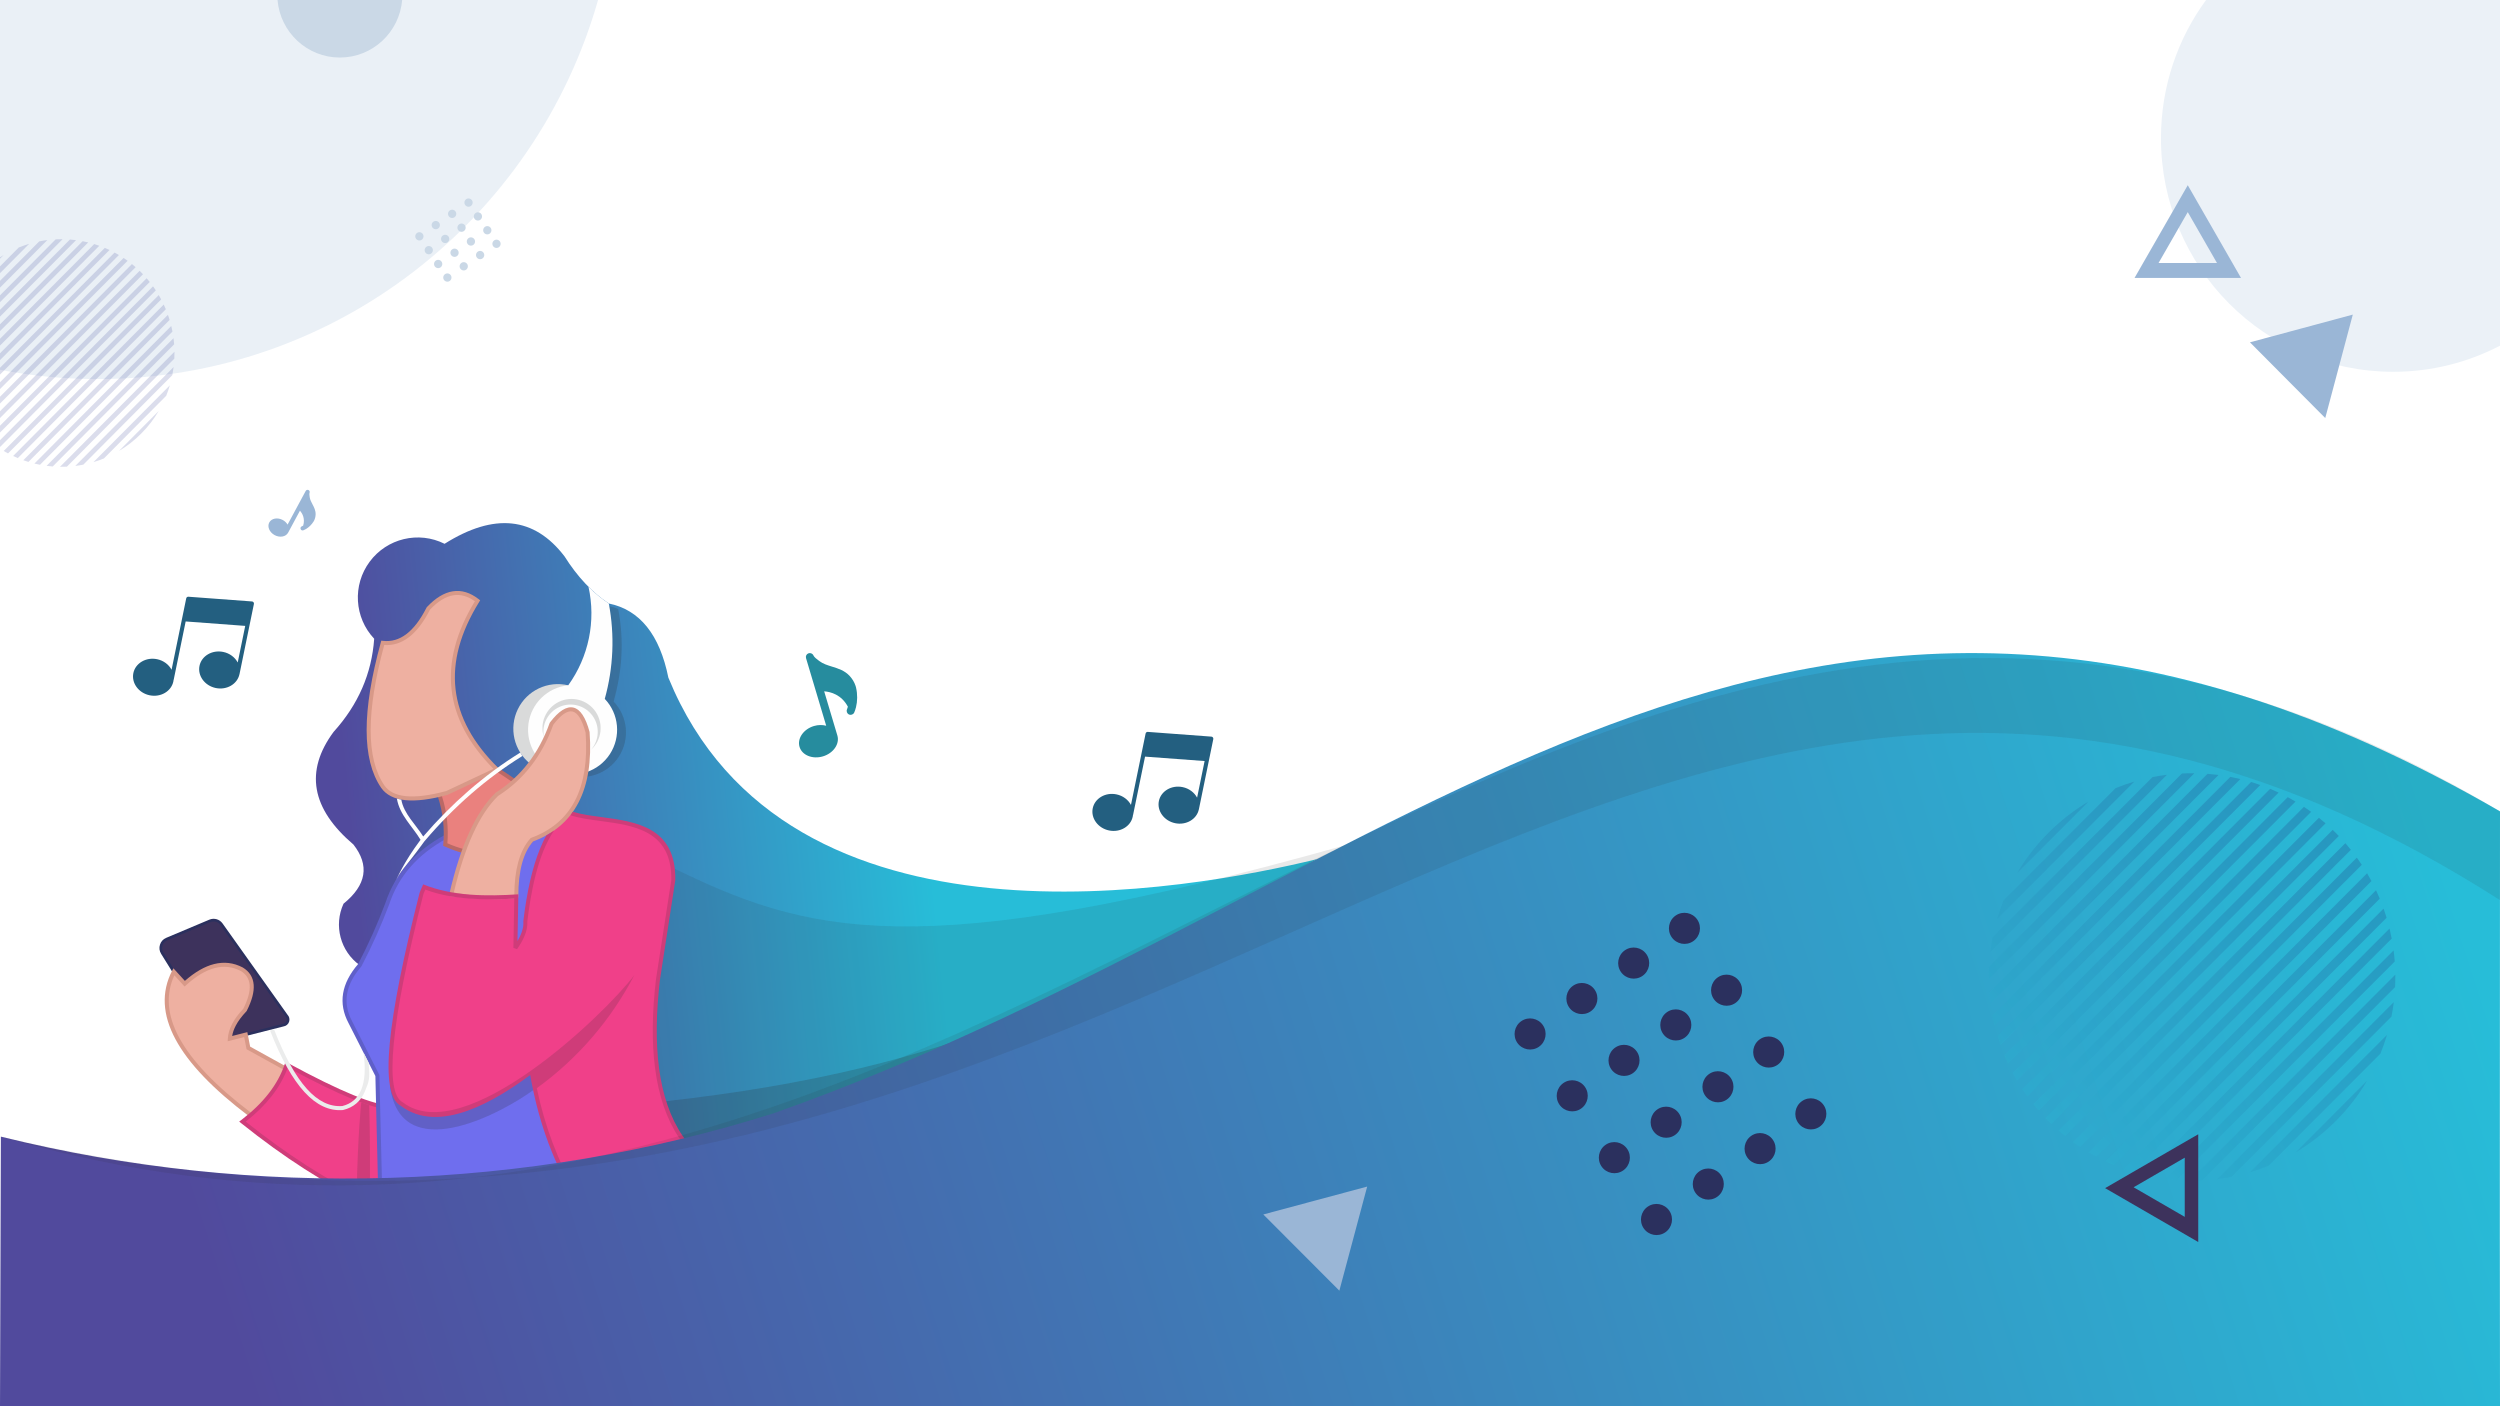 <?xml version="1.0" encoding="UTF-8"?>
<!DOCTYPE svg PUBLIC "-//W3C//DTD SVG 1.1//EN" "http://www.w3.org/Graphics/SVG/1.1/DTD/svg11.dtd">
<!-- Creator: CorelDRAW 2019 -->
<svg xmlns="http://www.w3.org/2000/svg" xml:space="preserve" width="1920px" height="1080px" version="1.1" style="shape-rendering:geometricPrecision; text-rendering:geometricPrecision; image-rendering:optimizeQuality; fill-rule:evenodd; clip-rule:evenodd"
viewBox="0 0 1920 1080"
 xmlns:xlink="http://www.w3.org/1999/xlink"
 xmlns:xodm="http://www.corel.com/coreldraw/odm/2003">
 <defs>
  <style type="text/css">
   <![CDATA[
    .str0 {stroke:#2B305E;stroke-width:2.08;stroke-miterlimit:2.613}
    .fil16 {fill:#FEFEFE}
    .fil15 {fill:#D9DADA}
    .fil28 {fill:#2B305E}
    .fil1 {fill:#3D325C}
    .fil7 {fill:#6F6EEE}
    .fil27 {fill:#9AB6D6}
    .fil23 {fill:#CAD8E6}
    .fil24 {fill:#CAD8E6}
    .fil12 {fill:#EA817E}
    .fil26 {fill:#EBF1F7}
    .fil2 {fill:#EEB0A1}
    .fil14 {fill:#EEB0A1}
    .fil4 {fill:#F04089}
    .fil0 {fill:white}
    .fil17 {fill:#FEFEFE;fill-rule:nonzero}
    .fil18 {fill:#EBECEC;fill-rule:nonzero}
    .fil21 {fill:#235F80;fill-rule:nonzero}
    .fil29 {fill:#268C9E;fill-rule:nonzero}
    .fil11 {fill:#5F5FC9;fill-rule:nonzero}
    .fil30 {fill:#9AB6D6;fill-rule:nonzero}
    .fil13 {fill:#BA6966;fill-rule:nonzero}
    .fil5 {fill:#CF3C79;fill-rule:nonzero}
    .fil3 {fill:#D89988;fill-rule:nonzero}
    .fil31 {fill:#2B2A29;fill-opacity:0.102}
    .fil8 {fill:#2B2A29;fill-opacity:0.102}
    .fil10 {fill:#2B2A29;fill-opacity:0.2}
    .fil9 {fill:#2B2A29;fill-opacity:0.2}
    .fil25 {fill:#4D56A4;fill-opacity:0.2}
    .fil22 {fill:#9AB6D6;fill-opacity:0.2}
    .fil19 {fill:#CF3C79;fill-rule:nonzero}
    .fil20 {fill:url(#id0)}
    .fil6 {fill:url(#id1)}
    .fil32 {fill:url(#id2);fill-opacity:0.2}
   ]]>
  </style>
  <linearGradient id="id0" gradientUnits="userSpaceOnUse" x1="208.4" y1="1125.91" x2="1857.53" y2="595.63">
   <stop offset="0" style="stop-opacity:1; stop-color:#514A9D"/>
   <stop offset="1" style="stop-opacity:1; stop-color:#27BDD8"/>
  </linearGradient>
  <linearGradient id="id1" gradientUnits="userSpaceOnUse" xlink:href="#id0" x1="275.09" y1="698.21" x2="714.58" y2="652.94">
  </linearGradient>
  <linearGradient id="id2" gradientUnits="userSpaceOnUse" x1="1572.85" y1="860.71" x2="1794.13" y2="639.91">
   <stop offset="0" style="stop-opacity:1; stop-color:#27BDD8"/>
   <stop offset="1" style="stop-opacity:1; stop-color:#1C1569"/>
  </linearGradient>
 </defs>
 <g id="Layer_x0020_1">
  <rect class="fil0" width="1920" height="1080"/>
  <path class="fil1 str0" d="M176.51 797.69c-24.14,-26.97 -36.22,-40.46 -36.22,-40.46 0,0 -5.22,-8.41 -15.66,-25.23 -1.19,-1.92 -1.46,-4.04 -0.78,-6.19 0.69,-2.15 2.13,-3.73 4.21,-4.6 16.03,-6.75 27.06,-11.4 33.1,-13.94 3.24,-1.36 6.88,-0.32 8.92,2.54 33.28,46.78 49.92,70.17 49.92,70.17 1.16,1.14 1.57,2.85 1.05,4.4 -0.51,1.55 -1.86,2.67 -3.48,2.89 -27.37,6.95 -41.06,10.42 -41.06,10.42z"/>
  <path class="fil2" d="M133.52 746.31c5.56,6.12 8.35,9.18 8.35,9.18 15.85,-14.39 30.46,-18.09 43.83,-11.11 9.3,5.66 10.11,16.08 2.42,31.25 -7.33,7.7 -11.2,15.05 -11.61,22.06 8.15,-2.07 12.23,-3.11 12.23,-3.11 1.32,6.81 1.99,10.22 1.99,10.22 18.94,10.47 28.41,15.71 28.41,15.71 4.21,24.81 -4.67,36.75 -26.63,35.81 -55.5,-41.85 -75.16,-78.52 -58.99,-110.01z"/>
  <path class="fil3" d="M134.66 745.27l7.32 8.05c7.71,-6.77 15.17,-11.08 22.36,-12.9 7.68,-1.95 15.04,-1.09 22.07,2.59l0.08 0.05c5.11,3.11 7.89,7.53 8.33,13.27 0.43,5.49 -1.35,12.16 -5.32,20l-0.26 0.37c-3.56,3.74 -6.28,7.39 -8.15,10.94 -1.44,2.73 -2.37,5.4 -2.8,8l11.65 -2.96 2.17 11.12 28.42 15.71 0.13 0.74c0.83,4.9 1.16,9.33 0.99,13.27 -0.29,6.8 -2.07,12.21 -5.35,16.2 -3.29,4.02 -8.05,6.57 -14.26,7.63 -2.88,0.49 -6.08,0.66 -9.59,0.51l-0.86 -0.31c-27.93,-21.06 -46.87,-40.86 -56.81,-59.39 -10.09,-18.81 -10.97,-36.33 -2.63,-52.55l1.01 -1.98 1.5 1.64zm6.06 11.26l-6.81 -7.49c-6.76,14.7 -5.57,30.59 3.59,47.66 9.68,18.05 28.2,37.42 55.55,58.09 3.11,0.11 5.94,-0.06 8.48,-0.49 5.45,-0.93 9.58,-3.11 12.39,-6.54 2.84,-3.46 4.39,-8.25 4.65,-14.37 0.15,-3.53 -0.13,-7.5 -0.84,-11.89l-28.38 -15.69 -1.82 -9.32 -12.68 3.21 0.12 -2.1c0.22,-3.73 1.35,-7.53 3.39,-11.4 1.97,-3.74 4.8,-7.57 8.49,-11.46 3.64,-7.24 5.27,-13.3 4.89,-18.18 -0.36,-4.66 -2.63,-8.27 -6.79,-10.83 -6.32,-3.29 -12.94,-4.07 -19.86,-2.31 -7.06,1.79 -14.46,6.2 -22.19,13.22l-1.14 1.03 -1.04 -1.14z"/>
  <path class="fil4" d="M299.86 850.3c-12.42,0.33 -38.98,-10.56 -79.7,-32.64 -5.38,16.03 -16.7,30.61 -33.96,43.75 33.01,26.42 64.77,46.79 95.29,61.12 -20.32,31.49 -30.49,47.23 -30.49,47.23 19.97,-2.97 36.6,-6.31 49.9,-10.01 -0.7,-72.97 -1.04,-109.45 -1.04,-109.45z"/>
  <path class="fil5" d="M298.33 851.83c-6.43,-0.25 -15.86,-2.93 -28.29,-8.02 -13.01,-5.32 -29.35,-13.31 -49.02,-23.93 -2.75,7.56 -6.81,14.79 -12.16,21.69 -5.39,6.94 -12.11,13.56 -20.16,19.86 15.95,12.68 31.59,23.94 46.91,33.77 15.84,10.16 31.35,18.81 46.54,25.94l1.6 0.75 -29.59 45.83c8.63,-1.33 16.63,-2.73 23.99,-4.21 7.83,-1.57 14.9,-3.21 21.19,-4.93l-1.01 -106.75zm-27.13 -10.87c13.08,5.35 22.62,7.95 28.62,7.8l1.56 -0.05c0.38,37.41 0.74,74.81 1.07,112.22l-1.14 0.32c-6.72,1.86 -14.24,3.63 -22.56,5.3 -8.32,1.67 -17.5,3.25 -27.53,4.74l-3.37 0.5 31.39 -48.61c-14.82,-7.05 -29.92,-15.51 -45.29,-25.37 -15.94,-10.23 -32.18,-21.96 -48.71,-35.19l-1.54 -1.23 1.57 -1.2c8.51,-6.48 15.56,-13.32 21.15,-20.52 5.55,-7.16 9.65,-14.66 12.28,-22.5l0.58 -1.75 1.61 0.87c20.33,11.03 37.1,19.26 50.31,24.67z"/>
  <path class="fil6" d="M490.68 842.62c-4.79,-0.11 -9.59,-0.34 -14.39,-0.69 -77.36,-5.6 -149.31,-41.81 -200,-100.64 -14.9,-10.72 -20.13,-30.52 -12.47,-47.23 17.62,-14.3 20.16,-29.45 7.62,-45.46 -32.42,-27.58 -37.5,-56.41 -15.24,-86.5 18.9,-20.91 29.29,-44.75 31.18,-71.54 -15.32,-16.27 -16.78,-41.21 -3.47,-59.16 13.31,-17.96 37.56,-23.76 57.53,-13.76 38.15,-24.03 68.88,-20.79 92.17,9.72 9.81,15.58 21.14,27.61 33.95,36.12 23.81,4.9 39.06,23.88 45.75,56.95 90.79,222.27 403.33,162.42 497.95,139.44 0,0 -161.47,95.25 -479.88,305.86 1.05,7.09 -12.52,-33.95 -40.7,-123.11z"/>
  <path class="fil7" d="M437.46 624.28c25.44,224.96 38.15,337.43 38.15,337.43 -65.6,32.13 -126.48,29.83 -182.65,-6.89 -2.09,-85.9 -3.13,-128.84 -3.13,-128.84 -13.86,-27.32 -20.79,-40.98 -20.79,-40.98 -7.76,-14.56 -5.34,-29.13 7.25,-43.71 8.12,-15.56 15.17,-31.32 21.16,-47.27 7.22,-21.91 22.17,-39.04 44.87,-51.4 63.43,-12.23 95.14,-18.34 95.14,-18.34z"/>
  <path class="fil8" d="M536.89 900.72c-63.84,-7.34 -54.02,-216.31 -21.99,-235.1 103.7,50.55 186.15,77.08 517.43,-16.3 -133.26,111.32 -298.41,195.12 -495.44,251.4z"/>
  <path class="fil9" d="M410.19 836.77c0,0 0.77,-5.32 -1.89,-13.9 -32.9,16.38 -69.17,20.1 -108.79,11.15 8.08,62.44 84.76,21.7 110.68,2.75z"/>
  <path class="fil10" d="M495.96 917.15c211.55,36.69 423.75,-62.66 515.3,-257.28 -159.06,99.54 -276.04,161.1 -501.16,185.99 -9.91,53.05 -14.63,76.81 -14.14,71.29z"/>
  <path class="fil11" d="M439 624.11l38.27 338.52 -0.98 0.48c-33.03,16.17 -64.9,23.68 -95.6,22.52 -30.72,-1.16 -60.25,-11 -88.58,-29.52l-0.68 -0.44 -3.13 -129.29 -20.64 -40.68c-4.02,-7.58 -5.41,-15.18 -4.15,-22.79 1.25,-7.53 5.09,-15.03 11.5,-22.49 4.01,-7.69 7.76,-15.44 11.25,-23.23 3.5,-7.84 6.75,-15.72 9.72,-23.66 3.67,-11.14 9.32,-21.08 16.94,-29.81 7.59,-8.7 17.15,-16.19 28.66,-22.46l0.45 -0.16 96.78 -18.65 0.19 1.66zm34.96 336.69l-37.84 -334.68 -93.28 17.97c-11.09,6.07 -20.29,13.29 -27.6,21.67 -7.34,8.4 -12.78,17.99 -16.32,28.74l-0.03 0.06c-3,8.01 -6.28,15.97 -9.82,23.88 -3.53,7.9 -7.34,15.76 -11.41,23.56l-0.2 0.3c-6.11,7.07 -9.74,14.11 -10.9,21.11 -1.15,6.94 0.13,13.9 3.84,20.87l20.81 41 0.16 0.66 3.11 128.02c27.64,17.92 56.41,27.45 86.32,28.58 29.88,1.13 60.94,-6.12 93.16,-21.74z"/>
  <path class="fil4" d="M403.45 707.58c5.45,-45.38 16.79,-73.14 34.01,-83.3 26.86,9.56 80.51,-0.96 79.64,51.71 -7.85,50.88 -11.78,76.33 -11.78,76.33 -13.62,115.88 29.34,169.04 128.9,159.45 -4.41,24.74 -27.05,35.16 -67.91,31.26 -36.07,4.91 -57.79,18.8 -65.14,41.67 -50.6,-39.74 -81.56,-93.69 -92.87,-161.83 -44.63,33.48 -77.9,41.82 -99.79,25.01 -23.68,-12.47 10.21,-150.07 17.33,-166.69 16.66,6.81 40.23,9.24 70.69,7.3 -0.47,26.39 -0.7,39.58 -0.7,39.58 5.59,-7.95 8.13,-14.78 7.62,-20.49z"/>
  <path class="fil9" d="M471.27 538.78c11.01,11.53 12.62,29.16 3.87,42.51 -8.74,13.34 -25.52,18.87 -40.46,13.32 -14.93,-5.54 -24.08,-20.69 -22.04,-36.52 2.04,-15.83 14.71,-28.16 30.56,-29.73 15.76,-21.83 22.93,-40.76 17.07,-67.06 5.05,5.02 8.87,3.74 14.52,6.48 4.6,24.33 3.13,47.14 -3.52,71z"/>
  <path class="fil12" d="M399.3 654.81c18.25,-19.68 27.38,-29.52 27.38,-29.52 -13.93,-12.81 -29.01,-24.31 -45.04,-34.35 -8.06,-6.58 -19.2,-7.89 -28.56,-3.35 -9.36,4.53 -15.25,14.09 -15.1,24.51 3.77,11.77 5.12,24.19 3.98,36.5 17.95,8.21 38.06,10.38 57.34,6.21z"/>
  <path class="fil13" d="M398.51 653.4l25.98 -28.01c-6.58,-6 -13.42,-11.7 -20.48,-17.09 -7.46,-5.69 -15.2,-11.05 -23.19,-16.05l-0.16 -0.11c-3.79,-3.1 -8.32,-4.96 -12.99,-5.51 -4.68,-0.55 -9.51,0.21 -13.92,2.35 -4.41,2.13 -8,5.46 -10.48,9.47 -2.43,3.95 -3.78,8.58 -3.75,13.41 1.87,5.91 3.15,11.99 3.82,18.12 0.64,5.84 0.72,11.76 0.25,17.66 8.52,3.77 17.54,6.18 26.7,7.17 9.36,1.01 18.89,0.56 28.22,-1.41zm29.3 -27.05l-27.38 29.51 -0.8 0.47c-9.8,2.11 -19.82,2.62 -29.67,1.56 -9.83,-1.07 -19.51,-3.71 -28.64,-7.88l-0.99 -0.46 0.1 -1.09c0.56,-6.04 0.5,-12.13 -0.16,-18.15 -0.65,-6.01 -1.91,-11.96 -3.76,-17.73l-0.07 -0.46c-0.08,-5.5 1.44,-10.79 4.21,-15.29 2.78,-4.51 6.81,-8.24 11.76,-10.64 4.95,-2.4 10.37,-3.25 15.61,-2.64 5.21,0.61 10.25,2.68 14.5,6.11 8.02,5.03 15.82,10.43 23.37,16.19 7.55,5.76 14.84,11.87 21.83,18.31l1.14 1.05 -1.05 1.14z"/>
  <path class="fil14" d="M328.97 467.31c-9.7,19.15 -21.37,27.95 -35,26.39 -14.46,52.53 -14.46,89.34 0,110.43 7.12,10.19 23.52,11.81 49.2,4.87 25.64,-12.04 38.47,-18.06 38.47,-18.06 -39.43,-38.69 -44.4,-81.87 -14.9,-129.53 -12.38,-9.66 -24.97,-7.69 -37.77,5.9z"/>
  <path class="fil3" d="M330.24 468.21c-4.93,9.69 -10.39,16.79 -16.37,21.3 -5.78,4.36 -12.04,6.31 -18.76,5.85 -6.96,25.58 -10.44,47.36 -10.44,65.34 0,18.09 3.52,32.27 10.56,42.55 3.29,4.7 8.8,7.44 16.53,8.2 7.98,0.79 18.29,-0.52 30.9,-3.92l36.33 -17.05c-19,-19.14 -29.73,-39.4 -32.18,-60.77 -2.49,-21.57 3.47,-44.21 17.88,-67.91 -5.48,-3.95 -10.96,-5.49 -16.45,-4.63 -5.89,0.92 -11.89,4.6 -18,11.04zm-18.22 18.83c5.64,-4.25 10.83,-11.06 15.57,-20.42l0.25 -0.37c6.64,-7.05 13.29,-11.09 19.94,-12.13 6.73,-1.06 13.37,0.97 19.9,6.07l1.09 0.85 -0.72 1.18c-14.56,23.52 -20.62,45.91 -18.18,67.14 2.44,21.23 13.39,41.39 32.85,60.48l1.58 1.55 -40.48 19.01 -0.25 0.09c-13.01,3.52 -23.72,4.87 -32.11,4.04 -8.67,-0.86 -14.92,-4.03 -18.75,-9.51 -7.42,-10.83 -11.14,-25.6 -11.14,-44.32 0,-18.53 3.64,-41 10.91,-67.41l0.35 -1.27 1.32 0.15c6.41,0.73 12.37,-0.98 17.87,-5.13z"/>
  <path class="fil15" d="M436.39 526.33c-2.93,38.03 -12.66,58.1 -29.19,60.21 -12.57,-9.99 -16.53,-27.39 -9.52,-41.85 7.01,-14.46 23.11,-22.09 38.71,-18.36z"/>
  <path class="fil16" d="M464.46 536.74c11.01,11.54 12.61,29.17 3.87,42.51 -8.74,13.35 -25.52,18.87 -40.46,13.33 -14.94,-5.54 -24.08,-20.69 -22.04,-36.52 2.03,-15.84 14.71,-28.17 30.56,-29.73 15.75,-21.84 21.42,-49.39 15.57,-75.68 5.04,5.01 10.24,9.29 15.6,12.83 4.61,24.33 3.55,49.41 -3.1,73.26z"/>
  <path class="fil14" d="M346.63 686.76c8.57,-36.96 20.24,-62.54 35,-76.75 19.47,-12.39 33.44,-30.45 41.93,-54.17 12.77,-16.74 22.01,-14.54 27.72,6.6 3.16,43.38 -11.11,70.87 -42.79,82.46 -8.03,8.99 -12.02,23.52 -11.96,43.59 -14.12,2.36 -30.75,1.78 -49.9,-1.73z"/>
  <path class="fil3" d="M345.13 686.41c4.31,-18.57 9.4,-34.31 15.28,-47.2 5.92,-12.97 12.64,-23.08 20.15,-30.31l0.24 -0.19c9.59,-6.11 17.82,-13.6 24.69,-22.48 6.89,-8.9 12.43,-19.21 16.62,-30.91l0.22 -0.42c6.79,-8.9 12.83,-12.72 18.09,-11.47 5.22,1.24 9.34,7.44 12.35,18.61l0.05 0.29c1.6,21.98 -1.23,39.98 -8.5,53.98 -7.26,13.99 -18.91,23.96 -34.93,29.91 -3.73,4.27 -6.54,9.85 -8.43,16.72 -1.95,7.13 -2.92,15.65 -2.89,25.55l-0.22 1.34 -1.07 0.18c-16.42,1.3 -34.03,0.11 -50.42,-1.73l-1.6 -0.3 0.37 -1.57zm18.08 -45.91c-5.62,12.32 -10.52,27.33 -14.7,45.02 15.1,2.67 31.25,3.98 46.48,1.65 0.06,-9.62 1.06,-17.96 3,-25.04 2.06,-7.49 5.18,-13.58 9.35,-18.26l0.62 -0.42c15.46,-5.65 26.67,-15.18 33.62,-28.57 6.98,-13.46 9.7,-30.85 8.17,-52.19 -2.69,-9.88 -6.04,-15.29 -10.04,-16.25 -3.94,-0.93 -8.87,2.45 -14.79,10.16 -4.29,11.91 -9.95,22.42 -16.99,31.52 -7.07,9.14 -15.52,16.84 -25.34,23.12 -7.2,6.96 -13.66,16.71 -19.38,29.26z"/>
  <path class="fil17" d="M308.23 614.2c1.77,10.58 11.16,19.16 16.81,28.23 11.02,-12.8 22.61,-24.48 34.75,-35.05 12.66,-11.01 25.92,-20.82 39.79,-29.4l1.62 2.63c-13.72,8.5 -26.86,18.2 -39.39,29.11 -12.51,10.88 -24.43,22.98 -35.75,36.27 -16.83,23.21 -17.68,20.87 -23.79,33.78 3.29,-6.31 7.43,-16.98 20.71,-34.8 -6.33,-10.48 -16.05,-18.98 -18.16,-31.61l3.41 0.84z"/>
  <path class="fil5" d="M401.92 707.4c2.74,-22.81 6.98,-41.23 12.7,-55.26 1.69,-4.15 3.09,-7.23 5.05,-10.62 1.88,-1.08 4.45,-2.64 5.88,-3.67 -12.73,18.48 -17.96,48.29 -20.55,69.79 0.58,7.51 -3.73,15.37 -7.91,21.32l-2.8 -0.91 0.67 -37.92c-21.66,1.28 -47.82,0.94 -68.3,-6.95l-1.43 3.35c-12.68,49.81 -20.29,88.15 -22.82,115.01 -2.48,26.28 -0.2,41.28 6.82,44.97l0.22 0.14c46.86,35.67 154.18,-66.7 177.73,-97.73 -18.34,34.98 -43.71,64.2 -74.9,86.82 12.27,58.57 40.47,108.32 88.14,146.4 10.05,-27.32 39.31,-37.05 65.68,-40.64l0.35 -0.01c24.25,2.31 59.11,1.52 65.84,-27.99 -112.37,9.91 -140.18,-61.97 -128.5,-161.36l11.78 -76.28c0.57,-37.96 -28.58,-41.87 -54.26,-45.32 -8.47,-1.14 -16.57,-2.23 -23.25,-4.42 1.01,-1.39 1.24,-1.71 1.93,-2.65 7.05,2.14 14.43,3.03 21.71,4.01 26.98,3.62 57.62,7.74 56.94,48.53l-11.79 76.49c-11.61,98.89 15.83,168.45 127.22,157.74l2.03 -0.2 -0.36 2.01c-5.92,33.18 -42.37,35.08 -69.4,32.53 -25.89,3.55 -54.87,13.11 -63.71,40.59l-0.68 2.11 -1.73 -1.37c-52.05,-40.88 -81.74,-95.43 -93.01,-160.3 -25.06,18.51 -69.44,46.56 -99.54,23.56 -8.14,-4.43 -10.91,-20.41 -8.33,-47.92 2.55,-27.07 10.2,-65.6 22.92,-115.58 0.74,-2.09 1.87,-4.39 2.76,-6.48 22.6,9.23 49.07,9.2 73.08,7.65l-0.64 35.86c2.56,-4.38 4.92,-9.83 4.46,-14.98l0 -0.32z"/>
  <path class="fil18" d="M210.5 790.66c16.28,41.71 33.33,60.21 52.43,58.78 6.96,-1.75 11.8,-5.95 14.51,-12.58 2.81,-6.9 3.42,-16.24 1.76,-28.45l3.89 7.73c1.28,12.85 0.17,14.47 -2.8,21.89 -3.13,7.65 -8.72,12.47 -16.78,14.45l-0.25 0.04c-20.66,1.62 -38.99,-17.86 -55.85,-61.06l3.09 -0.8z"/>
  <path class="fil19" d="M277.45 846.69c4.33,1.54 6.1,2.08 6.1,2.08 1.29,49.12 0.2,73.12 0.2,73.12 -6.59,-3.18 -9.88,-4.77 -9.88,-4.77 0.96,-47.49 3.58,-70.43 3.58,-70.43z"/>
  <path class="fil20" d="M1920 1080c-0.3,-211.82 0,-245.05 0,-456.87 -542.83,-314.1 -840.02,59.8 -1325.11,231.62 -189.86,60.22 -399.29,66.64 -594.22,18.19 -0.45,138.04 -0.67,207.06 -0.67,207.06 1280,0 1920,0 1920,0z"/>
  <path class="fil21" d="M931.52 566.36c-0.27,-0.37 -0.68,-0.58 -1.13,-0.63l-48.9 -3.64c-0.79,-0.06 -1.5,0.48 -1.66,1.25l-11.25 54.84c-2.12,-3.96 -6.12,-7.08 -11.15,-8.11 -8.47,-1.75 -16.64,3.05 -18.21,10.69 -1.57,7.64 4.05,15.28 12.52,17.03 8.47,1.75 16.65,-3.05 18.21,-10.69 0.08,-0.36 0.12,-0.72 0.16,-1.07 0.04,-0.1 0.1,-0.18 0.12,-0.28l9.17 -44.67 45.74 3.4 -5.77 28.12c-2.11,-3.96 -6.12,-7.08 -11.14,-8.11 -8.47,-1.75 -16.64,3.05 -18.21,10.69 -1.57,7.64 4.05,15.29 12.52,17.03 8.39,1.73 16.48,-2.97 18.15,-10.49 0.01,-0.02 0.02,-0.03 0.03,-0.06l11.09 -54.04c0.09,-0.44 -0.02,-0.9 -0.29,-1.26z"/>
  <path class="fil21" d="M194.71 462.55c-0.27,-0.37 -0.67,-0.58 -1.13,-0.63l-48.9 -3.64c-0.78,-0.06 -1.5,0.48 -1.66,1.25l-11.25 54.84c-2.11,-3.95 -6.12,-7.08 -11.14,-8.11 -8.47,-1.75 -16.65,3.05 -18.22,10.69 -1.56,7.64 4.06,15.29 12.53,17.03 8.47,1.75 16.64,-3.05 18.21,-10.69 0.07,-0.36 0.11,-0.72 0.15,-1.07 0.05,-0.09 0.1,-0.18 0.12,-0.28l9.17 -44.67 45.74 3.41 -5.77 28.11c-2.11,-3.95 -6.11,-7.08 -11.14,-8.11 -8.47,-1.75 -16.64,3.05 -18.21,10.69 -1.57,7.64 4.05,15.29 12.52,17.03 8.4,1.73 16.48,-2.97 18.15,-10.49 0.01,-0.02 0.03,-0.03 0.03,-0.06l11.09 -54.04c0.09,-0.44 -0.02,-0.9 -0.29,-1.26z"/>
  <path class="fil22" d="M459.31 0c-47.78,168.09 -201.7,291.14 -384.2,291.14 -25.67,0 -50.78,-2.47 -75.11,-7.13l0 -284.01 459.31 0z"/>
  <path class="fil23" d="M308.86 0c-2.07,24.75 -22.71,44.2 -47.86,44.2 -25.15,0 -45.79,-19.45 -47.86,-44.2l95.72 0z"/>
  <path class="fil24" d="M345.36 215.79c-1.44,0.99 -3.41,0.61 -4.4,-0.84 -0.99,-1.45 -0.61,-3.43 0.83,-4.42 1.44,-0.99 3.41,-0.62 4.4,0.83 0.98,1.45 0.61,3.44 -0.83,4.43zm-21.49 -31.65c-1.44,0.99 -3.41,0.61 -4.4,-0.84 -0.98,-1.45 -0.61,-3.43 0.83,-4.42 1.45,-0.99 3.41,-0.62 4.4,0.83 0.99,1.45 0.61,3.44 -0.83,4.43zm37.75 -25.92c-1.45,0.99 -3.42,0.62 -4.4,-0.83 -0.99,-1.46 -0.62,-3.44 0.83,-4.43 1.44,-0.99 3.41,-0.62 4.4,0.84 0.98,1.45 0.61,3.43 -0.83,4.42zm-25.17 17.28c-1.44,0.99 -3.41,0.62 -4.4,-0.84 -0.98,-1.45 -0.61,-3.43 0.83,-4.42 1.45,-0.99 3.42,-0.62 4.4,0.83 0.99,1.46 0.62,3.44 -0.83,4.43zm12.58 -8.64c-1.44,0.99 -3.41,0.62 -4.39,-0.83 -0.99,-1.46 -0.62,-3.44 0.83,-4.43 1.44,-0.99 3.41,-0.62 4.39,0.84 0.99,1.45 0.62,3.43 -0.83,4.42zm-17.95 27.9c-1.44,0.99 -3.41,0.61 -4.4,-0.84 -0.98,-1.45 -0.61,-3.43 0.83,-4.42 1.44,-0.99 3.41,-0.62 4.4,0.83 0.99,1.46 0.61,3.44 -0.83,4.43zm37.75 -25.92c-1.45,0.99 -3.42,0.62 -4.4,-0.83 -0.99,-1.46 -0.62,-3.44 0.83,-4.43 1.44,-0.99 3.41,-0.62 4.4,0.84 0.98,1.45 0.61,3.43 -0.83,4.42zm-25.17 17.28c-1.44,0.99 -3.41,0.62 -4.4,-0.84 -0.98,-1.45 -0.61,-3.43 0.83,-4.42 1.45,-0.99 3.42,-0.62 4.4,0.83 0.99,1.46 0.62,3.44 -0.83,4.43zm12.59 -8.64c-1.45,0.99 -3.42,0.62 -4.4,-0.84 -0.99,-1.45 -0.62,-3.43 0.83,-4.42 1.44,-0.99 3.41,-0.62 4.39,0.84 0.99,1.45 0.62,3.43 -0.82,4.42zm-17.96 27.9c-1.44,0.99 -3.41,0.61 -4.4,-0.84 -0.98,-1.45 -0.61,-3.43 0.83,-4.42 1.45,-0.99 3.41,-0.62 4.4,0.83 0.99,1.46 0.61,3.44 -0.83,4.43zm37.75 -25.92c-1.45,0.99 -3.42,0.62 -4.4,-0.83 -0.99,-1.46 -0.62,-3.44 0.83,-4.43 1.44,-0.99 3.41,-0.62 4.4,0.84 0.98,1.45 0.61,3.43 -0.83,4.42zm-25.17 17.28c-1.44,0.99 -3.41,0.62 -4.39,-0.84 -0.99,-1.45 -0.62,-3.43 0.82,-4.42 1.45,-0.99 3.42,-0.62 4.4,0.83 0.99,1.46 0.62,3.44 -0.83,4.43zm12.59 -8.64c-1.45,0.99 -3.42,0.62 -4.4,-0.84 -0.99,-1.45 -0.62,-3.43 0.83,-4.42 1.44,-0.99 3.41,-0.62 4.4,0.84 0.98,1.45 0.61,3.43 -0.83,4.42zm19.65 1.77c-1.45,0.99 -3.42,0.62 -4.4,-0.83 -0.99,-1.46 -0.62,-3.44 0.83,-4.43 1.44,-0.99 3.41,-0.62 4.4,0.84 0.98,1.45 0.61,3.43 -0.83,4.42zm-25.17 17.28c-1.44,0.99 -3.41,0.62 -4.4,-0.84 -0.98,-1.45 -0.61,-3.43 0.83,-4.42 1.45,-0.99 3.41,-0.62 4.4,0.83 0.99,1.46 0.61,3.44 -0.83,4.43zm12.58 -8.64c-1.44,0.99 -3.41,0.62 -4.39,-0.83 -0.99,-1.46 -0.62,-3.44 0.82,-4.43 1.45,-0.99 3.42,-0.62 4.4,0.84 0.99,1.45 0.62,3.43 -0.83,4.42z"/>
  <path class="fil25" d="M0 197.61c0.92,-0.6 1.84,-1.18 2.78,-1.73l-2.78 2.79 0 -1.06zm14.39 -7.53c2.63,-1.07 5.31,-2 8,-2.81l-22.39 22.52 0 -5.23 14.39 -14.48zm15.77 -4.72c2.05,-0.41 4.13,-0.75 6.2,-1l-36.36 36.56 0 -5.24 30.16 -30.32zm12.61 -1.56c1.77,-0.09 3.54,-0.12 5.31,-0.1l-48.08 48.35 0 -5.24 42.77 -43.01zm10.92 0.15c1.58,0.12 3.15,0.28 4.72,0.49l-58.41 58.73 0 -5.23 53.69 -53.99zm9.77 1.3c1.43,0.27 2.86,0.58 4.28,0.93l-67.74 68.12 0 -5.24 63.46 -63.81zm8.88 2.2c1.31,0.4 2.62,0.83 3.92,1.29l-76.26 76.69 0 -5.24 72.34 -72.74zm8.14 2.93c1.22,0.51 2.42,1.05 3.61,1.61l-84.09 84.57 0 -5.24 80.48 -80.94zm7.51 3.58c1.12,0.6 2.24,1.22 3.34,1.88l-91.33 91.84 0 -5.23 87.99 -88.49zm6.94 4.15c1.04,0.69 2.07,1.41 3.08,2.14l-98.01 98.56 0 -5.24 94.93 -95.46zm6.4 4.69c0.96,0.77 1.9,1.57 2.84,2.38l-104.17 104.76 0 -5.24 101.33 -101.9zm5.9 5.2c0.44,0.43 0.88,0.85 1.31,1.29 0.44,0.44 0.86,0.88 1.29,1.33l-109.83 110.44 0 -5.23 107.23 -107.83zm5.4 5.69c0.81,0.94 1.6,1.89 2.37,2.86l-115 115.64 0 -5.24 112.63 -113.26zm4.9 6.2c0.74,1.02 1.45,2.05 2.14,3.09l-119.67 120.34 0 -5.24 117.53 -118.19zm4.39 6.71c0.65,1.11 1.27,2.23 1.87,3.36l-117.62 118.28c-1.12,-0.6 -2.23,-1.23 -3.34,-1.88l119.09 -119.76zm3.83 7.28c0.56,1.2 1.09,2.41 1.6,3.63l-113.67 114.3c-1.21,-0.5 -2.42,-1.04 -3.61,-1.6l115.68 -116.33zm3.23 7.88c0.46,1.3 0.89,2.62 1.29,3.94l-108.44 109.05c-1.32,-0.4 -2.62,-0.83 -3.92,-1.3l111.07 -111.69zm2.54 8.57c0.35,1.42 0.66,2.86 0.93,4.3l-101.74 102.32c-1.44,-0.28 -2.86,-0.59 -4.28,-0.94l105.09 -105.68zm1.74 9.38c0.2,1.58 0.37,3.16 0.49,4.74l-93.27 93.8c-1.58,-0.12 -3.16,-0.29 -4.72,-0.49l97.5 -98.05zm0.73 10.39c0.02,1.78 -0.01,3.56 -0.1,5.33l-82.5 82.97c-1.76,0.08 -3.53,0.11 -5.3,0.09l87.9 -88.39zm-0.65 11.78c-0.26,2.09 -0.59,4.17 -1,6.24l-68.33 68.72c-2.06,0.41 -4.13,0.74 -6.21,1l75.54 -75.96zm-2.9 14.05c-0.8,2.71 -1.73,5.4 -2.8,8.04l-47.87 48.14c-2.63,1.07 -5.3,2.01 -8,2.81l58.67 -58.99zm-8.56 19.72c-3.63,6.16 -8.07,11.96 -13.34,17.25 -5.26,5.3 -11.03,9.77 -17.15,13.42l30.49 -30.67z"/>
  <path class="fil26" d="M1920 265.48c-24.56,12.81 -52.45,20.06 -82.03,20.06 -98.5,0 -178.35,-80.29 -178.35,-179.34 0,-39.75 12.87,-76.47 34.63,-106.2l225.75 0 0 265.48z"/>
  <polygon class="fil27" points="1806.95,241.61 1796.37,281.34 1785.79,321.06 1756.87,291.98 1727.96,262.9 1767.45,252.26 "/>
  <path class="fil27" d="M1721.1 213.47l-40.9 0 -40.89 0 20.45 -35.62 20.44 -35.61 20.45 35.61 20.45 35.62zm-18.44 -11.47l-22.46 0 -22.45 0 11.23 -19.55 11.22 -19.56 11.23 19.56 11.23 19.55z"/>
  <polygon class="fil27" points="1050,911.29 1039.31,951.26 1028.62,991.24 999.42,961.97 970.22,932.71 1010.11,922 "/>
  <path class="fil28" d="M1400.58 848.73c3.71,5.45 2.31,12.88 -3.13,16.6 -5.43,3.72 -12.85,2.32 -16.56,-3.13 -3.72,-5.45 -2.32,-12.88 3.12,-16.6 5.44,-3.73 12.85,-2.32 16.57,3.13zm-118.55 81.11c3.72,5.45 2.32,12.89 -3.12,16.61 -5.44,3.72 -12.86,2.32 -16.57,-3.13 -3.71,-5.45 -2.31,-12.89 3.12,-16.61 5.44,-3.72 12.86,-2.32 16.57,3.13zm-97.07 -142.49c3.71,5.45 2.32,12.89 -3.12,16.61 -5.44,3.72 -12.86,2.32 -16.57,-3.13 -3.71,-5.45 -2.31,-12.89 3.12,-16.61 5.44,-3.72 12.86,-2.32 16.57,3.13zm64.71 95c3.72,5.45 2.32,12.88 -3.12,16.6 -5.44,3.72 -12.85,2.32 -16.57,-3.13 -3.71,-5.45 -2.31,-12.88 3.13,-16.61 5.44,-3.72 12.85,-2.31 16.56,3.14zm-32.35 -47.5c3.71,5.45 2.31,12.88 -3.13,16.6 -5.43,3.72 -12.85,2.32 -16.56,-3.13 -3.72,-5.45 -2.32,-12.88 3.12,-16.6 5.44,-3.72 12.86,-2.32 16.57,3.13zm104.49 67.77c3.71,5.45 2.31,12.89 -3.12,16.61 -5.44,3.72 -12.86,2.32 -16.57,-3.13 -3.71,-5.45 -2.32,-12.89 3.12,-16.61 5.44,-3.72 12.86,-2.32 16.57,3.13zm-97.07 -142.49c3.71,5.45 2.31,12.89 -3.12,16.61 -5.44,3.72 -12.86,2.32 -16.57,-3.13 -3.72,-5.45 -2.32,-12.89 3.12,-16.61 5.44,-3.72 12.86,-2.32 16.57,3.13zm64.71 95c3.72,5.45 2.32,12.88 -3.12,16.6 -5.44,3.72 -12.86,2.32 -16.57,-3.13 -3.71,-5.45 -2.31,-12.88 3.12,-16.6 5.44,-3.72 12.86,-2.32 16.57,3.13zm-32.35 -47.5c3.71,5.45 2.31,12.88 -3.13,16.61 -5.44,3.72 -12.85,2.31 -16.57,-3.14 -3.71,-5.44 -2.31,-12.88 3.13,-16.6 5.44,-3.72 12.85,-2.32 16.57,3.13zm104.49 67.78c3.71,5.45 2.31,12.88 -3.13,16.6 -5.43,3.72 -12.85,2.32 -16.56,-3.13 -3.72,-5.45 -2.32,-12.88 3.12,-16.61 5.44,-3.72 12.85,-2.31 16.57,3.14zm-97.07 -142.49c3.71,5.44 2.31,12.88 -3.13,16.6 -5.44,3.72 -12.85,2.32 -16.57,-3.13 -3.71,-5.45 -2.31,-12.88 3.13,-16.6 5.44,-3.73 12.85,-2.32 16.57,3.13zm64.71 94.99c3.71,5.45 2.31,12.88 -3.12,16.6 -5.44,3.72 -12.86,2.32 -16.57,-3.13 -3.71,-5.45 -2.32,-12.88 3.12,-16.6 5.44,-3.72 12.86,-2.32 16.57,3.13zm-32.36 -47.5c3.72,5.45 2.32,12.89 -3.12,16.61 -5.44,3.72 -12.86,2.32 -16.57,-3.13 -3.71,-5.45 -2.31,-12.89 3.13,-16.61 5.43,-3.72 12.85,-2.32 16.56,3.13zm6.64 -74.17c3.71,5.45 2.31,12.88 -3.13,16.6 -5.43,3.72 -12.85,2.32 -16.57,-3.13 -3.71,-5.45 -2.31,-12.88 3.13,-16.6 5.44,-3.73 12.85,-2.32 16.57,3.13zm64.71 94.99c3.71,5.45 2.31,12.88 -3.12,16.6 -5.44,3.72 -12.86,2.32 -16.57,-3.13 -3.71,-5.45 -2.32,-12.88 3.12,-16.6 5.44,-3.72 12.86,-2.32 16.57,3.13zm-32.36 -47.5c3.72,5.45 2.32,12.89 -3.12,16.61 -5.44,3.72 -12.86,2.32 -16.57,-3.13 -3.71,-5.45 -2.31,-12.89 3.12,-16.61 5.44,-3.72 12.86,-2.32 16.57,3.13z"/>
  <path class="fil15" d="M417.69 566.08c-1.89,-9.62 3.14,-19.26 12.1,-23.21 8.96,-3.94 19.44,-1.12 25.23,6.78 5.79,7.9 5.33,18.77 -1.1,26.16 8.26,-7.48 9.78,-19.91 3.55,-29.16 -6.23,-9.24 -18.3,-12.48 -28.31,-7.6 -10.01,4.89 -14.9,16.42 -11.47,27.03z"/>
  <path class="fil29" d="M657.38 543.26c1.17,-4.65 1.25,-10.09 0.08,-15.11 -0.05,-0.19 -0.09,-0.37 -0.14,-0.55l-0.29 -0.97c-0.88,-2.68 -2.41,-5.23 -4.47,-7.48 -3.86,-4.19 -8.78,-5.71 -13.54,-7.18 -3.55,-1.1 -6.91,-2.14 -9.68,-4.23l-0.5 -0.37c-1.64,-1.22 -3.49,-2.61 -4.15,-4.04 -0.66,-1.46 -2.35,-2.12 -3.82,-1.58 -1.5,0.56 -2.3,2.17 -1.84,3.71l15.49 51.9c-2.88,-0.75 -6.15,-0.76 -9.43,0.22 -8.01,2.4 -12.97,9.58 -11.05,16.01 1.91,6.42 9.99,9.7 18,7.29 8.01,-2.4 12.97,-9.58 11.06,-16l-10.14 -33.95c4.87,0.36 13.28,2.48 18.21,11.83 -0.2,0.65 -0.37,1.34 -0.64,1.93 -0.71,1.52 -0.04,3.33 1.48,4.03 1.52,0.71 3.32,0.03 4.02,-1.49 0.52,-1.12 0.9,-2.37 1.24,-3.65 0.05,-0.1 0.08,-0.21 0.11,-0.32z"/>
  <path class="fil30" d="M235.02 406.28c2.23,-1.33 4.34,-3.39 5.81,-5.77 0.05,-0.08 0.11,-0.17 0.16,-0.26l0.26 -0.48c0.68,-1.37 1.08,-2.93 1.14,-4.59 0.13,-3.08 -1.18,-5.56 -2.44,-7.95 -0.94,-1.79 -1.83,-3.48 -2.09,-5.34l-0.05 -0.34c-0.16,-1.1 -0.34,-2.34 -0.05,-3.14 0.31,-0.81 -0.09,-1.72 -0.86,-2.08 -0.78,-0.36 -1.71,-0.04 -2.12,0.72l-13.92 25.85c-0.81,-1.39 -2.06,-2.66 -3.7,-3.54 -3.99,-2.16 -8.64,-1.31 -10.36,1.89 -1.72,3.2 0.13,7.56 4.12,9.71 3.98,2.16 8.63,1.32 10.36,-1.88l9.1 -16.91c1.72,2.01 4.14,6.05 2.45,11.53 -0.33,0.17 -0.66,0.37 -0.98,0.49 -0.86,0.32 -1.29,1.26 -0.97,2.12 0.3,0.85 1.25,1.28 2.11,0.97 0.62,-0.23 1.24,-0.56 1.87,-0.92 0.05,-0.02 0.11,-0.05 0.16,-0.08z"/>
  <path class="fil31" d="M0.67 872.94c787.85,228.42 1199.25,-681.18 1919.33,-249.81 0,51.2 0,68.16 0,68.16 -679.92,-433.96 -1039.94,388.33 -1919.33,181.65z"/>
  <path class="fil32" d="M1573.09 639.67c9.46,-9.48 19.82,-17.48 30.82,-24.02l-54.78 54.9c6.52,-11.02 14.51,-21.41 23.96,-30.88zm51.69 -34.39c4.72,-1.92 9.51,-3.59 14.37,-5.03l-105.39 105.62c1.43,-4.86 3.11,-9.67 5.02,-14.4l86 -86.19zm28.31 -8.46c3.69,-0.73 7.41,-1.33 11.14,-1.79l-135.68 135.98c0.46,-3.74 1.06,-7.47 1.79,-11.17l122.75 -123.02zm22.66 -2.79c3.17,-0.15 6.35,-0.21 9.53,-0.17l-157.9 158.24c-0.03,-3.18 0.02,-6.37 0.18,-9.55l148.19 -148.52zm19.61 0.26c2.83,0.22 5.66,0.52 8.48,0.88l-175.14 175.53c-0.37,-2.82 -0.67,-5.65 -0.88,-8.49l167.54 -167.92zm17.55 2.34c2.57,0.49 5.14,1.05 7.69,1.67l-188.79 189.2c-0.62,-2.56 -1.17,-5.13 -1.66,-7.71l182.76 -183.16zm15.94 3.93c2.36,0.72 4.71,1.49 7.05,2.32l-199.51 199.95c-0.83,-2.34 -1.6,-4.69 -2.32,-7.06l194.78 -195.21zm14.64 5.26c2.18,0.91 4.34,1.86 6.48,2.87l-207.78 208.25c-1.01,-2.15 -1.97,-4.32 -2.87,-6.5l204.17 -204.62zm13.49 6.4c2.01,1.07 4.01,2.19 5.99,3.37l-213.91 214.38c-1.17,-1.98 -2.28,-3.99 -3.36,-6.01l211.28 -211.74zm12.46 7.43c1.86,1.23 3.7,2.52 5.52,3.84l-218.01 218.5c-1.32,-1.83 -2.6,-3.67 -3.84,-5.54l216.33 -216.8zm11.49 8.4c1.72,1.38 3.42,2.8 5.1,4.27l-220.27 220.75c-1.46,-1.67 -2.88,-3.38 -4.26,-5.1l219.43 -219.92zm10.59 9.3c0.8,0.77 1.59,1.53 2.37,2.32 0.78,0.78 1.55,1.57 2.31,2.37l-220.74 221.23c-0.8,-0.76 -1.59,-1.53 -2.37,-2.31 -0.78,-0.79 -1.55,-1.58 -2.31,-2.38l220.74 -221.23zm9.7 10.2c1.47,1.68 2.88,3.38 4.26,5.1l-219.43 219.92c-1.72,-1.38 -3.42,-2.8 -5.1,-4.26l220.27 -220.76zm8.81 11.09c1.33,1.82 2.61,3.66 3.84,5.53l-216.33 216.81c-1.86,-1.24 -3.7,-2.52 -5.52,-3.84l218.01 -218.5zm7.89 12.02c1.17,1.98 2.28,3.98 3.36,6l-211.28 211.75c-2.01,-1.08 -4.01,-2.2 -5.99,-3.37l213.91 -214.38zm6.87 13.02c1.01,2.15 1.97,4.32 2.87,6.5l-204.17 204.62c-2.18,-0.9 -4.34,-1.86 -6.48,-2.87l207.78 -208.25zm5.8 14.11c0.83,2.34 1.6,4.69 2.32,7.06l-194.78 195.21c-2.36,-0.72 -4.71,-1.49 -7.04,-2.32l199.5 -199.95zm4.58 15.33c0.62,2.56 1.17,5.13 1.66,7.71l-182.75 183.16c-2.58,-0.49 -5.14,-1.04 -7.69,-1.67l188.78 -189.2zm3.11 16.8c0.37,2.83 0.67,5.66 0.88,8.5l-167.54 167.91c-2.83,-0.22 -5.66,-0.51 -8.48,-0.88l175.14 -175.53zm1.32 18.6c0.03,3.19 -0.02,6.37 -0.17,9.55l-148.2 148.52c-3.17,0.16 -6.35,0.21 -9.52,0.17l157.89 -158.24zm-1.17 21.09c-0.46,3.74 -1.06,7.47 -1.79,11.17l-122.74 123.02c-3.7,0.73 -7.42,1.33 -11.15,1.79l135.68 -135.98zm-5.21 25.15c-1.43,4.86 -3.11,9.67 -5.02,14.4l-85.99 86.18c-4.72,1.92 -9.52,3.59 -14.37,5.03l105.38 -105.61zm-15.37 35.32c-6.52,11.01 -14.51,21.4 -23.96,30.88 -9.45,9.47 -19.82,17.47 -30.81,24.01l54.77 -54.89z"/>
  <path class="fil1" d="M1688.25 953.87l-35.76 -20.69 -35.76 -20.69 35.76 -20.7 35.76 -20.69 0 41.39 0 41.38zm-10.37 -19.32l-19.63 -11.36 -19.64 -11.37 19.63 -11.36 19.64 -11.36 0 22.73 0 22.72z"/>
 </g>
</svg>
